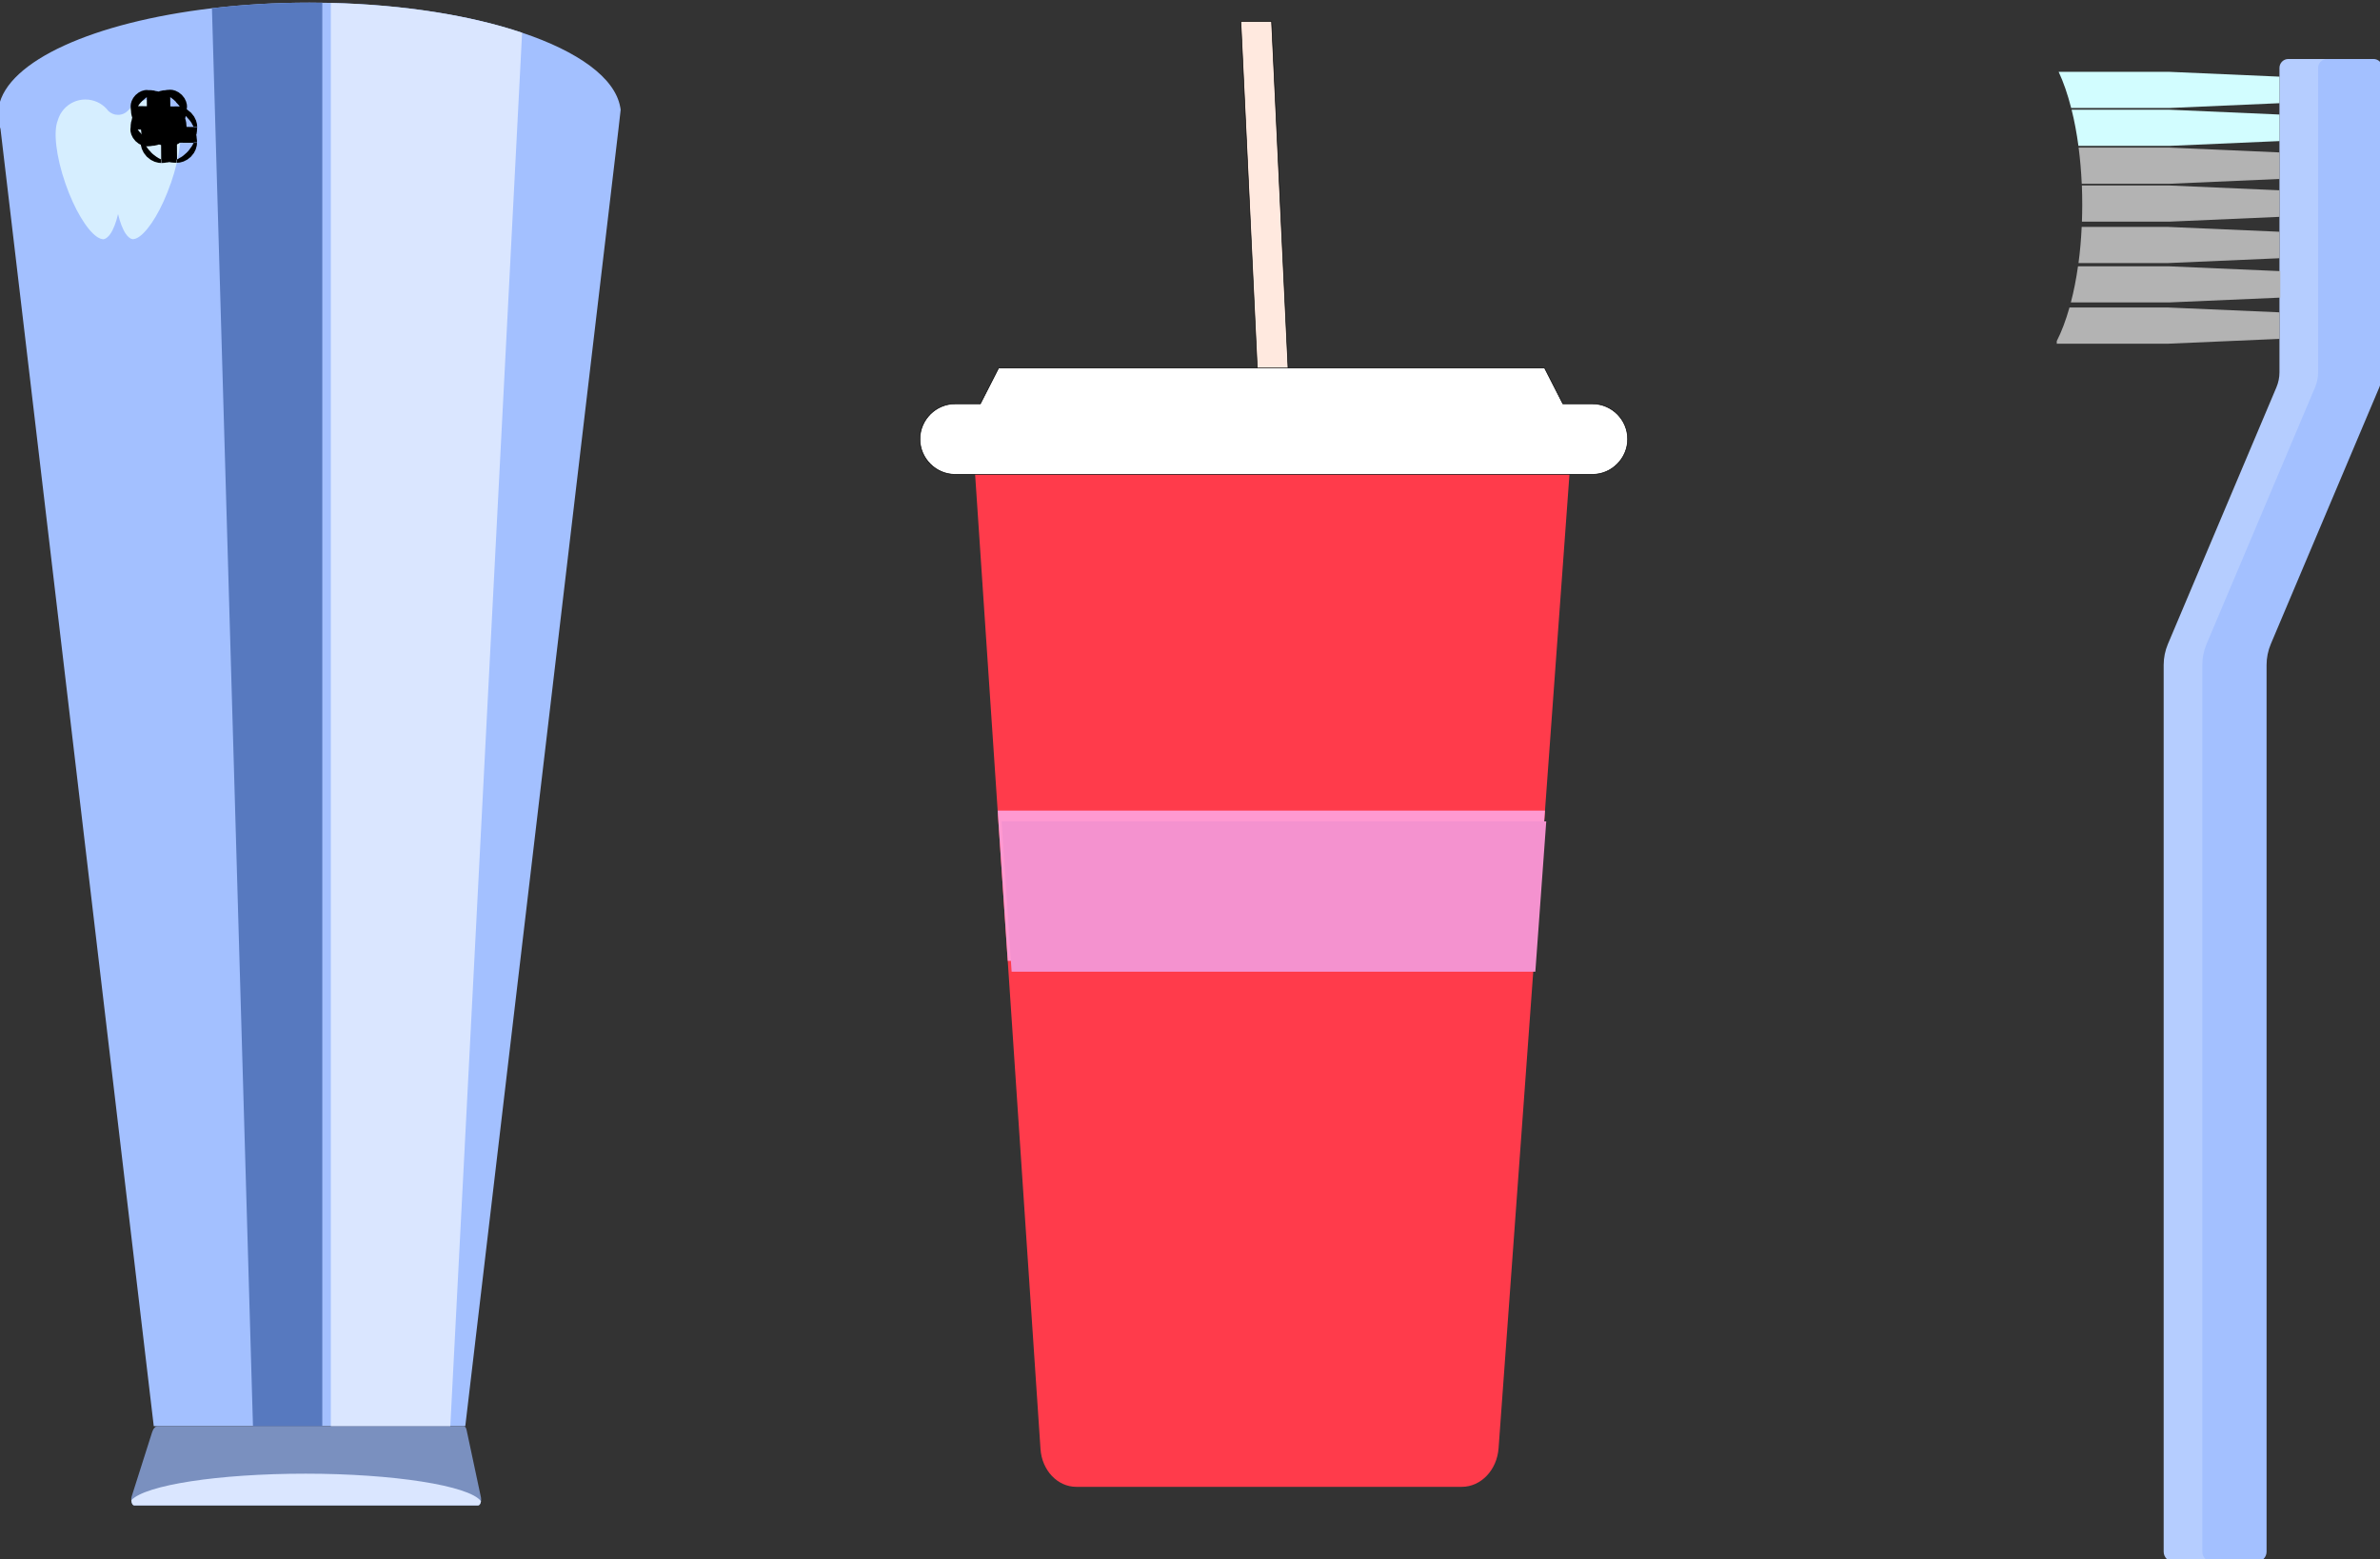 <?xml version="1.0" encoding="UTF-8"?>
<svg id="Lag_1" data-name="Lag 1" xmlns="http://www.w3.org/2000/svg" viewBox="0 0 380 249">
  <rect x="0" y="0" width="380" height="249" fill="#333333" stroke="none"/>
  <defs>
    <style>
      .cls-1, .cls-2 {
        fill: none;
      }

      .cls-3, .cls-4 {
        stroke-width: .1px;
      }

      .cls-3, .cls-4, .cls-2 {
        stroke: #000;
        stroke-miterlimit: 10;
      }

      .cls-3, .cls-5 {
        fill: #fff;
      }

      .cls-4 {
        fill: #ffe9df;
      }

      .cls-6 {
        fill: #ff99d1;
      }

      .cls-7 {
        fill: #f492cf;
      }

      .cls-8 {
        fill: #7a90bf;
      }

      .cls-9, .cls-10 {
        isolation: isolate;
      }

      .cls-11 {
        fill: #ff3b4b;
      }

      .cls-12 {
        fill: #ff0;
      }

      .cls-13 {
        fill: #b5cdff;
      }

      .cls-14, .cls-10 {
        mix-blend-mode: lighten;
      }

      .cls-15 {
        fill: #b3b3b3;
      }

      .cls-2 {
        stroke-width: 9px;
      }

      .cls-16 {
        fill: #a3c0ff;
      }

      .cls-10 {
        fill: #d6eeff;
      }

      .cls-17 {
        fill: #dae6ff;
      }

      .cls-18 {
        fill: #5779bf;
      }

      .cls-19 {
        fill: #d2fdff;
      }
    </style>
  </defs>
  <g class="cls-9">
    <g id="Lag_1-2" data-name="Lag 1">
      <g>
        <path class="cls-16" d="M99.1,17.51l-.35,3.08-24.46,207.17H24.55L.08,20.59c-.27-.76-.41-1.53-.41-2.32,0-.24,0-.51.05-.76,0-.14.03-.29.07-.43C1.14,9.71,15,3.55,33.83,1.32c4.91-.59,10.14-.9,15.58-.9.68,0,1.36,0,2.04.02.46,0,.91,0,1.36.02,11.77.28,22.43,2.03,30.54,4.76,8.95,3,14.81,7.18,15.67,11.85.04.14.05.29.07.43h0Z"/>
        <g>
          <path class="cls-8" d="M76.79,239.13c.04.2.04.43,0,.61-.05.41-.23.68-.47.68H21.44c-.26,0-.46-.38-.47-.84-.03-.18-.01-.38.05-.58l3.27-10.28c.19-.61.54-.96.9-.96h48.84c.2,0,.39.23.46.58l2.3,10.79h0Z"/>
          <path class="cls-17" d="M76.79,239.74c-.05.41-.23.68-.47.68H21.44c-.26,0-.46-.38-.47-.84,2.27-2.41,13.87-4.23,27.84-4.23s26.09,1.9,27.98,4.38h0Z"/>
          <line class="cls-1" x1="21.02" y1="239" x2="76.78" y2="239.14"/>
        </g>
        <path class="cls-17" d="M83.36,5.23l-11.46,222.53h-19.08V.47c11.77.28,22.43,2.03,30.54,4.76Z"/>
        <path class="cls-18" d="M51.46.44v227.31h-11.07L33.84,1.32c4.91-.59,10.14-.9,15.58-.9.68,0,1.36,0,2.04.02Z"/>
        <g>
          <path class="cls-10" d="M27.26,29.29c-1.42,4.11-3.41,7.37-5,8.49-.39.28-.76.42-1.1.42-.38-.07-.74-.37-1.07-.85-.49-.7-.91-1.79-1.24-3.16-.32,1.37-.75,2.47-1.24,3.17-.33.48-.69.77-1.07.85-.33,0-.7-.14-1.1-.42-1.6-1.12-3.58-4.38-5-8.49-1.51-4.36-1.94-8.36-1.21-10.08.54-1.92,2.31-3.33,4.41-3.33,1.33,0,2.53.57,3.37,1.48h0c.08.12.18.24.28.34.4.39.95.63,1.55.63.65,0,1.23-.28,1.64-.72h.01c.03-.05.07-.09.1-.13h0c.84-.98,2.09-1.6,3.48-1.6,2.1,0,3.86,1.41,4.41,3.33.73,1.73.3,5.72-1.21,10.08h-.01Z"/>
          <g class="cls-14">
            <path class="cls-12" d="M27.21,18.83c-1.14.01-1.88.75-1.89,1.89.01-1.14-.7-1.86-1.85-1.85,1.14-.01,1.88-.75,1.89-1.89-.01,1.14.71,1.86,1.85,1.85Z"/>
            <path class="cls-2" d="M27.21,18.83c-1.14.01-1.88.75-1.89,1.89.01-1.14-.7-1.86-1.85-1.85,1.14-.01,1.88-.75,1.89-1.89-.01,1.14.71,1.86,1.85,1.85Z"/>
          </g>
          <g class="cls-14">
            <path class="cls-5" d="M28.21,21.5c-.75,0-1.24.49-1.25,1.25,0-.75-.46-1.23-1.22-1.22.75,0,1.24-.49,1.25-1.25,0,.75.46,1.23,1.22,1.22Z"/>
            <path class="cls-2" d="M28.21,21.5c-.75,0-1.24.49-1.25,1.25,0-.75-.46-1.23-1.22-1.22.75,0,1.24-.49,1.25-1.25,0,.75.46,1.23,1.22,1.22Z"/>
          </g>
        </g>
      </g>
    </g>
  </g>
  <polygon class="cls-4" points="205.84 62.61 200.92 62.61 198.12 3.45 203.03 3.45 205.84 62.61"/>
  <path class="cls-11" d="M250.76,73.37l-4.08,56.08-1.75,24-5.66,77.82c-.25,3.49-2.8,6.18-5.87,6.18h-61.56c-3,0-5.48-2.63-5.71-6.04l-5.23-77.96-1.61-24-3.76-56.08h95.23,0Z"/>
  <path class="cls-3" d="M259.88,70.12c0,1.55-.64,2.96-1.66,3.98-1.02,1.03-2.42,1.66-3.97,1.66h-101.74c-3.09,0-5.63-2.54-5.63-5.64,0-1.55.64-2.96,1.66-3.98,1.02-1.02,2.42-1.65,3.97-1.65h4.02l2.92-5.72h87.16l2.92,5.72h4.72c3.09,0,5.63,2.53,5.63,5.63Z"/>
  <polygon class="cls-6" points="246.68 129.45 244.93 153.45 160.9 153.45 159.29 129.45 246.68 129.45"/>
  <polygon class="cls-7" points="246.88 131.18 245.14 155.18 161.52 155.18 159.92 131.18 246.88 131.18"/>
  <g>
    <path class="cls-13" d="M363.95,10.84v48.61c0,.83-.17,1.65-.49,2.41l-17.33,41.01c-.44,1.05-.67,2.18-.67,3.32v141.62c0,.89.72,1.61,1.61,1.61h7.04c.89,0,1.61-.72,1.61-1.61V106.19c0-1.14.23-2.27.67-3.32l17.33-41.01c.32-.76.49-1.58.49-2.41V10.84c0-.78-.64-1.42-1.42-1.42h-7.42c-.79,0-1.42.64-1.42,1.42Z"/>
    <path class="cls-16" d="M370.12,10.84v48.61c0,.83-.17,1.65-.49,2.41l-17.33,41.01c-.44,1.05-.67,2.18-.67,3.32v141.62c0,.89.72,1.61,1.61,1.61h7.04c.89,0,1.61-.72,1.61-1.61V106.19c0-1.14.23-2.27.67-3.32l17.33-41.01c.32-.76.49-1.58.49-2.41V10.84c0-.78-.64-1.42-1.42-1.42h-7.42c-.79,0-1.42.64-1.42,1.42Z"/>
  </g>
  <path class="cls-19" d="M363.95,12.25v4.23l-17.64.77h-15.62c-.56-2.2-1.23-4.14-2-5.78h17.63l17.64.77h0Z"/>
  <path class="cls-19" d="M363.95,18.3v4.23l-17.64.77h-14.46c-.28-2.06-.64-4-1.09-5.78h15.56l17.64.77h0Z"/>
  <path class="cls-15" d="M363.95,24.35v4.23l-17.64.77h-13.93c-.09-2-.26-3.94-.5-5.78h14.43l17.64.77h0Z"/>
  <path class="cls-15" d="M363.95,30.4v4.23l-17.64.77h-13.9c.03-.9.05-1.81.05-2.74,0-1.03-.02-2.04-.06-3.04h13.92l17.64.77h0Z"/>
  <path class="cls-15" d="M363.95,37.01v4.23l-17.78.77h-14.31c.25-1.83.42-3.77.51-5.77h13.8s17.78.77,17.78.77Z"/>
  <path class="cls-15" d="M363.95,49.89v4.23l-17.78.77h-17.78v-.42c.77-1.5,1.45-3.31,2.03-5.36h15.76l17.78.77h-.01Z"/>
  <path class="cls-15" d="M364.08,43.29v4.24l-17.78.77h-15.66c.47-1.77.85-3.71,1.14-5.77h14.51l17.78.77h0Z"/>
</svg>